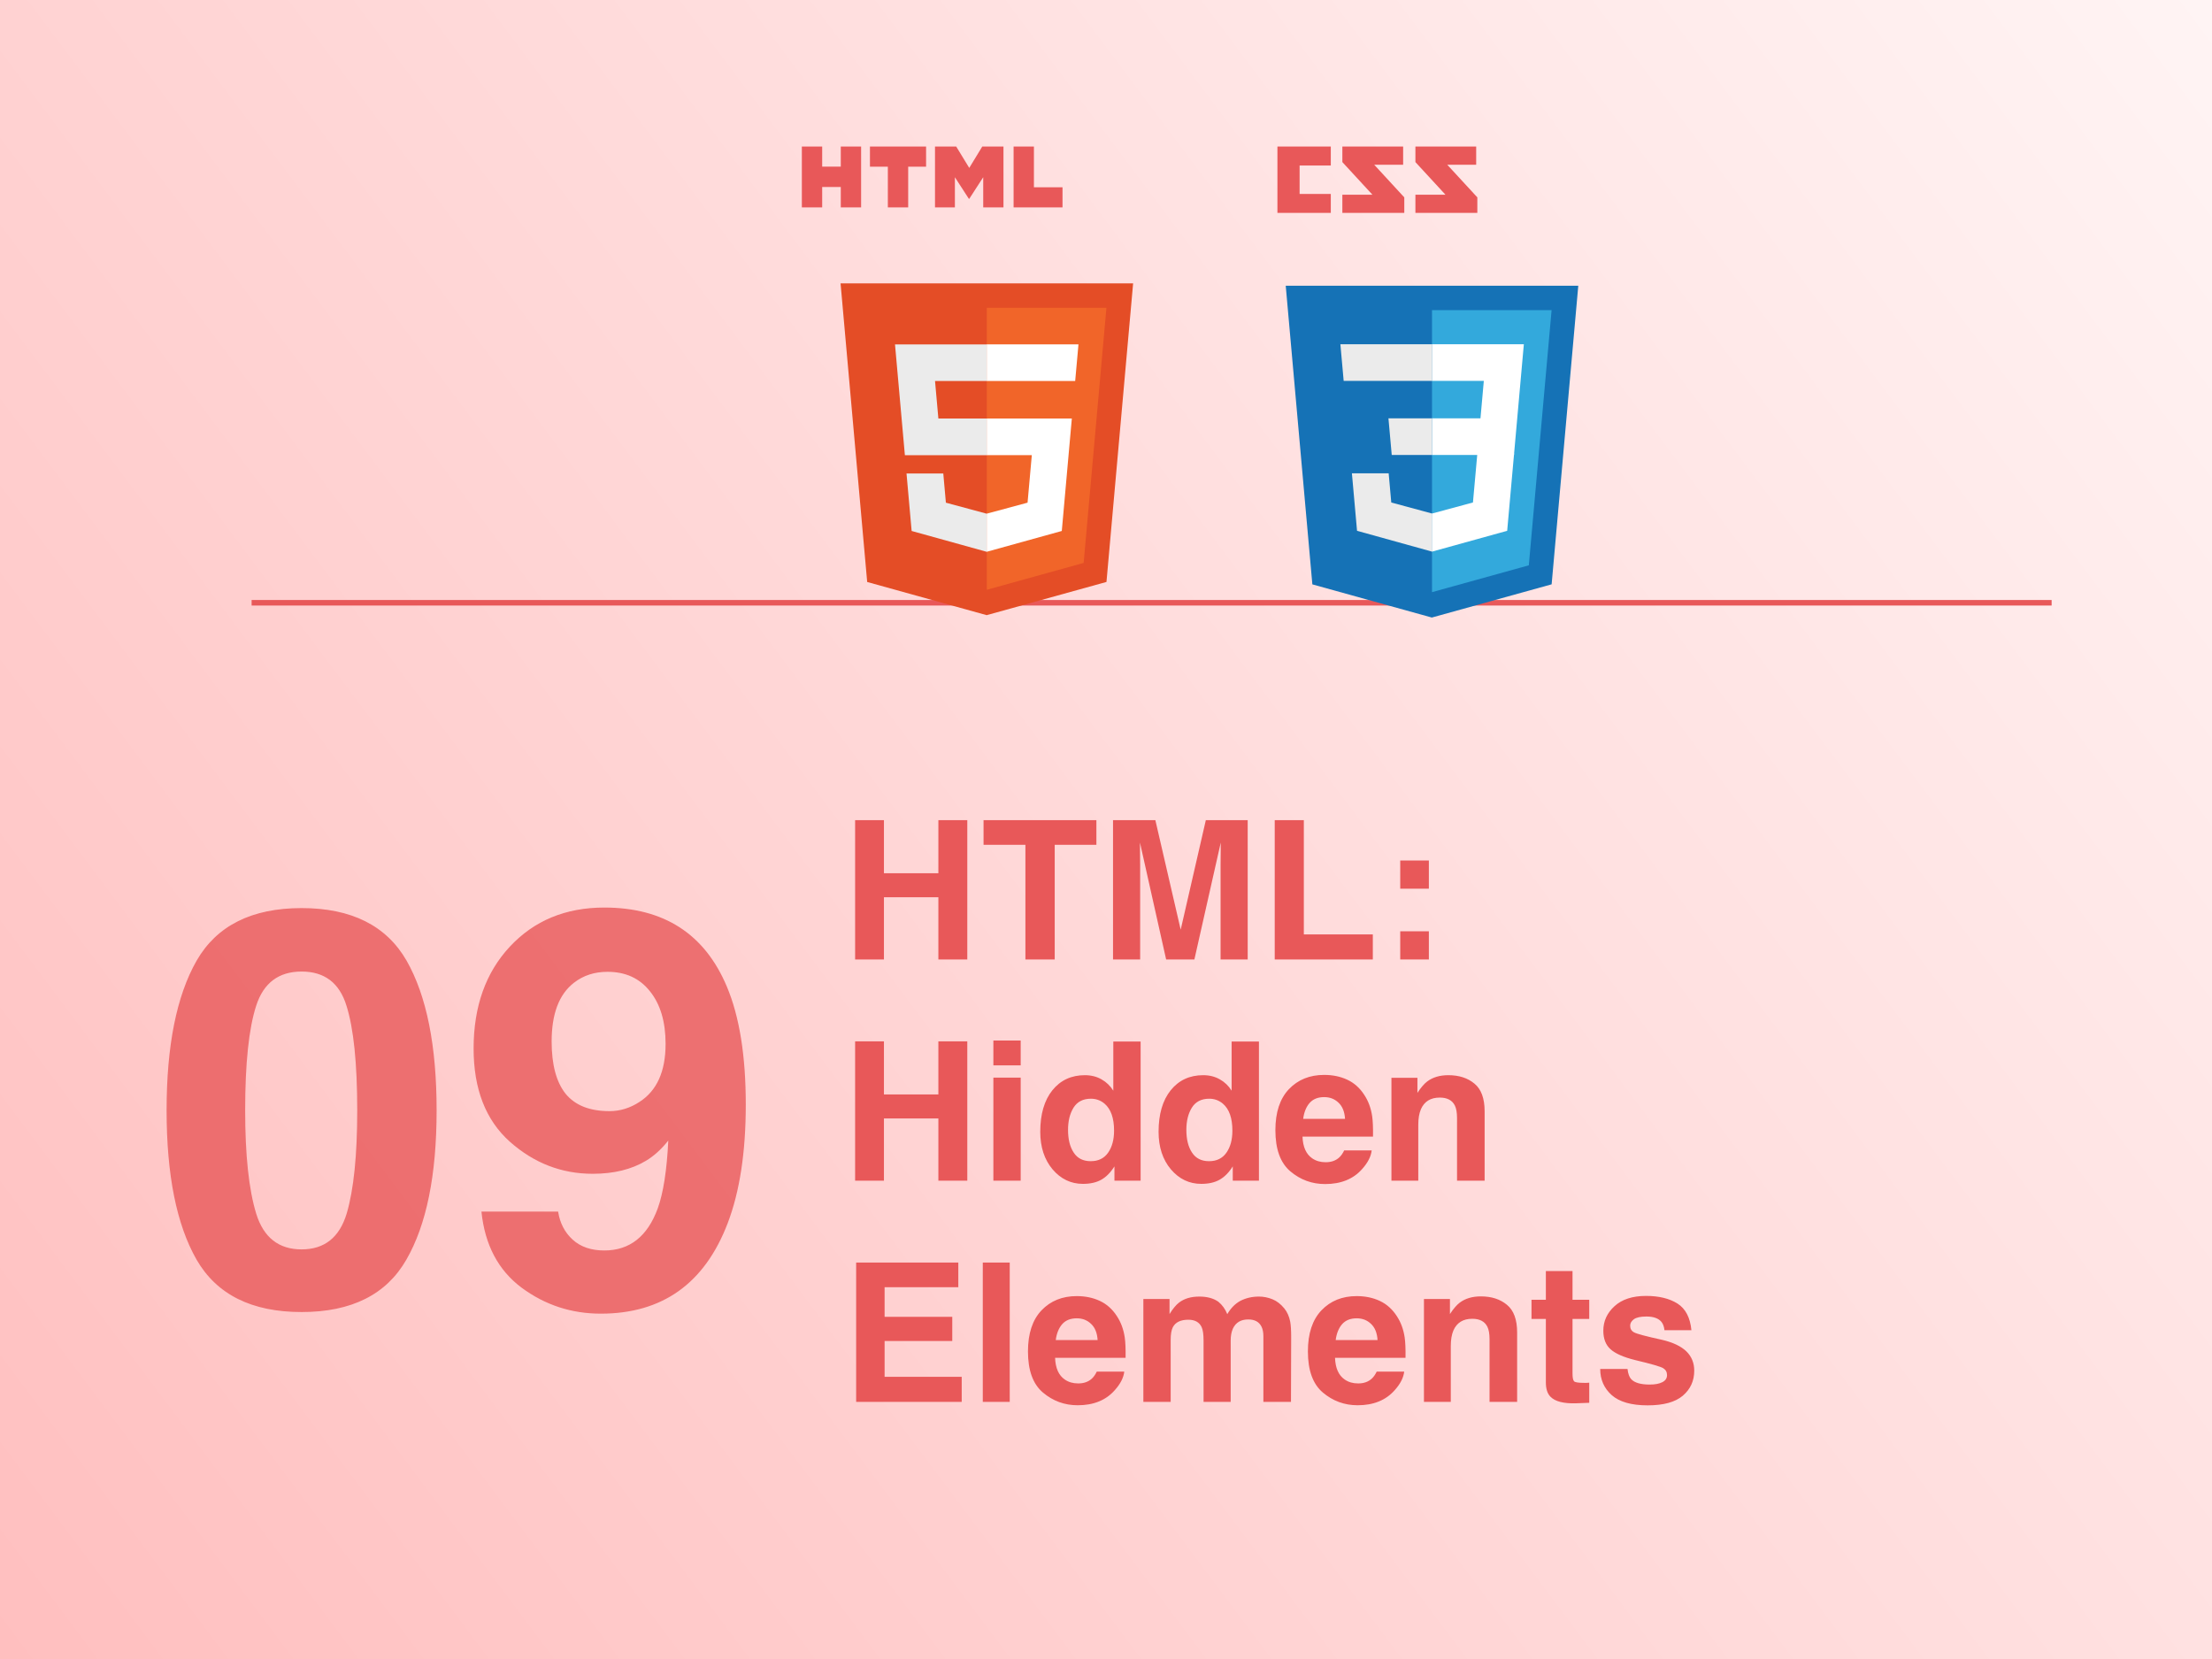 <svg width="800" height="600" viewBox="0 0 800 600" fill="none" xmlns="http://www.w3.org/2000/svg">
<rect width="800" height="600" fill="url(#paint0_linear_5189_11879)"/>
<line x1="91" y1="218" x2="742" y2="218" stroke="#E85859" stroke-width="2"/>
<path d="M109.078 474.516C91.044 474.516 78.382 468.201 71.09 455.57C63.863 442.94 60.25 424.939 60.25 401.566C60.25 378.194 63.863 360.16 71.09 347.465C78.382 334.77 91.044 328.422 109.078 328.422C127.112 328.422 139.775 334.77 147.066 347.465C154.293 360.16 157.906 378.194 157.906 401.566C157.906 424.939 154.26 442.94 146.969 455.57C139.742 468.201 127.112 474.516 109.078 474.516ZM125.387 438.871C127.926 430.277 129.195 417.842 129.195 401.566C129.195 384.509 127.893 371.879 125.289 363.676C122.75 355.473 117.346 351.371 109.078 351.371C100.81 351.371 95.341 355.473 92.672 363.676C90.003 371.879 88.668 384.509 88.668 401.566C88.668 417.842 90.003 430.31 92.672 438.969C95.341 447.562 100.81 451.859 109.078 451.859C117.346 451.859 122.783 447.53 125.387 438.871ZM217.281 475.102C206.669 475.102 197.132 471.977 188.668 465.727C180.204 459.411 175.354 450.232 174.117 438.188H201.852C202.503 442.354 204.26 445.74 207.125 448.344C209.99 450.948 213.798 452.25 218.551 452.25C227.73 452.25 234.176 447.172 237.887 437.016C239.905 431.417 241.174 423.246 241.695 412.504C239.156 415.694 236.454 418.135 233.59 419.828C228.382 422.953 221.969 424.516 214.352 424.516C203.089 424.516 193.095 420.642 184.371 412.895C175.647 405.082 171.285 393.852 171.285 379.203C171.285 364.034 175.647 351.762 184.371 342.387C193.16 332.947 204.553 328.227 218.551 328.227C240.1 328.227 254.879 337.764 262.887 356.84C267.444 367.647 269.723 381.872 269.723 399.516C269.723 416.638 267.542 430.928 263.18 442.387C254.846 464.197 239.547 475.102 217.281 475.102ZM207.516 355.473C202.177 359.639 199.508 366.703 199.508 376.664C199.508 385.062 201.201 391.378 204.586 395.609C208.036 399.776 213.31 401.859 220.406 401.859C224.247 401.859 227.861 400.753 231.246 398.539C237.561 394.503 240.719 387.504 240.719 377.543C240.719 369.535 238.831 363.188 235.055 358.5C231.344 353.812 226.233 351.469 219.723 351.469C214.97 351.469 210.901 352.803 207.516 355.473Z" fill="#E85859" fill-opacity="0.8"/>
<path d="M290 53H297.353V60.265H304.08V53H311.433V75H304.08V67.633H297.353V75H290V53ZM321.102 60.296H314.63V53H334.932V60.296H328.457V75H321.104L321.102 60.296ZM338.155 53H345.826L350.542 60.729L355.25 53H362.92V75H355.596V64.095L350.538 71.916H350.412L345.349 64.095V74.999H338.154L338.155 53ZM366.579 53H373.934V67.727H384.274V74.999H366.579V53Z" fill="#E85859"/>
<g filter="url(#filter0_d_5189_11879)">
<path d="M389.81 82.479L380.171 190.467L336.841 202.479L293.63 190.483L284 82.479H389.81Z" fill="#E44D26"/>
<path d="M336.905 193.296L371.918 183.59L380.156 91.309H336.905V193.296Z" fill="#F16529"/>
<path d="M318.165 117.803H336.904V104.563H303.689L304.006 108.118L307.262 144.62H336.905V131.368H319.376L318.165 117.803ZM321.151 151.237H307.853L309.709 172.035L336.843 179.562L336.904 179.546V165.769L336.846 165.784L322.094 161.801L321.153 151.237H321.151Z" fill="#EBEBEB"/>
<path d="M336.859 144.612H353.17L351.633 161.792L336.858 165.779V179.56L364.012 172.032L364.211 169.794L367.324 134.921L367.646 131.364H336.859V144.612ZM336.859 117.769V117.802H368.852L369.121 114.824L369.725 108.103L370.041 104.549H336.859V117.763V117.769Z" fill="white"/>
</g>
<path d="M533.881 59.583H523.425L534.299 71.383V77H511.903V70.423H522.775L511.903 58.623V53H533.881V59.583V59.583ZM507.463 59.583H497.007L507.88 71.383V77H485.483V70.423H496.357L485.483 58.623V53H507.463V59.583V59.583ZM481.303 59.852H470.02V70.148H481.303V77H462V53H481.303V59.852V59.852Z" fill="#E85859"/>
<g filter="url(#filter1_d_5189_11879)">
<path d="M454.63 191.347L445 83.343H550.808L541.17 191.329L497.839 203.343L454.63 191.347V191.347Z" fill="#1572B6"/>
<path d="M497.906 194.161L532.918 184.454L541.155 92.175H497.906V194.161Z" fill="#33A9DC"/>
<path d="M497.905 131.304H515.433L516.644 117.74H497.905V104.494H531.121L530.803 108.047L527.548 144.549H497.905V131.304V131.304Z" fill="white"/>
<path d="M497.984 165.706L497.926 165.722L483.174 161.738L482.23 151.174H468.935L470.791 171.972L497.924 179.504L497.986 179.486V165.706H497.984Z" fill="#EBEBEB"/>
<path d="M514.307 143.989L512.711 161.729L497.938 165.717V179.498L525.093 171.972L525.293 169.734L527.598 143.989H514.307V143.989Z" fill="white"/>
<path d="M497.951 104.494V117.739H465.955L465.689 114.762L465.086 108.047L464.769 104.494H497.951ZM497.905 131.305V144.552H483.339L483.074 141.575L482.47 134.859L482.152 131.305H497.905V131.305Z" fill="#EBEBEB"/>
</g>
<path d="M339.376 347V324.51H319.688V347H309.264V296.619H319.688V315.828H339.376V296.619H349.835V347H339.376ZM396.524 296.619V305.54H381.451V347H370.855V305.54H355.714V296.619H396.524ZM412.35 347H402.54V296.619H417.853L427.013 336.233L436.104 296.619H451.246V347H441.437V312.923C441.437 311.943 441.448 310.576 441.471 308.821C441.493 307.044 441.505 305.677 441.505 304.72L431.969 347H421.749L412.281 304.72C412.281 305.677 412.293 307.044 412.315 308.821C412.338 310.576 412.35 311.943 412.35 312.923V347ZM461.021 296.619H471.549V337.942H496.5V347H461.021V296.619ZM516.769 336.814V347H506.412V336.814H516.769ZM506.412 321.399V311.214H516.769V321.399H506.412ZM339.376 427V404.51H319.688V427H309.264V376.619H319.688V395.828H339.376V376.619H349.835V427H339.376ZM369.146 389.744V427H359.269V389.744H369.146ZM369.146 376.312V385.301H359.269V376.312H369.146ZM412.521 376.688V427H403.053V421.839C401.663 424.049 400.079 425.656 398.302 426.658C396.524 427.661 394.314 428.162 391.671 428.162C387.319 428.162 383.65 426.408 380.665 422.898C377.703 419.367 376.222 414.843 376.222 409.329C376.222 402.972 377.68 397.97 380.597 394.324C383.536 390.678 387.455 388.855 392.354 388.855C394.61 388.855 396.616 389.357 398.37 390.359C400.125 391.339 401.549 392.706 402.643 394.461V376.688H412.521ZM386.271 408.611C386.271 412.052 386.954 414.798 388.321 416.849C389.666 418.922 391.716 419.959 394.474 419.959C397.231 419.959 399.327 418.934 400.763 416.883C402.198 414.832 402.916 412.177 402.916 408.919C402.916 404.362 401.765 401.103 399.464 399.144C398.051 397.959 396.41 397.366 394.542 397.366C391.694 397.366 389.597 398.449 388.253 400.613C386.931 402.755 386.271 405.421 386.271 408.611ZM455.313 376.688V427H445.846V421.839C444.456 424.049 442.872 425.656 441.095 426.658C439.317 427.661 437.107 428.162 434.464 428.162C430.112 428.162 426.443 426.408 423.458 422.898C420.496 419.367 419.015 414.843 419.015 409.329C419.015 402.972 420.473 397.97 423.39 394.324C426.329 390.678 430.248 388.855 435.147 388.855C437.403 388.855 439.409 389.357 441.163 390.359C442.918 391.339 444.342 392.706 445.436 394.461V376.688H455.313ZM429.063 408.611C429.063 412.052 429.747 414.798 431.114 416.849C432.459 418.922 434.509 419.959 437.267 419.959C440.024 419.959 442.12 418.934 443.556 416.883C444.991 414.832 445.709 412.177 445.709 408.919C445.709 404.362 444.558 401.103 442.257 399.144C440.844 397.959 439.203 397.366 437.335 397.366C434.487 397.366 432.39 398.449 431.046 400.613C429.724 402.755 429.063 405.421 429.063 408.611ZM496.09 416.062C495.839 418.273 494.688 420.517 492.638 422.796C489.448 426.419 484.981 428.23 479.239 428.23C474.5 428.23 470.318 426.704 466.695 423.65C463.072 420.597 461.261 415.63 461.261 408.748C461.261 402.299 462.89 397.355 466.148 393.914C469.43 390.473 473.679 388.753 478.897 388.753C481.996 388.753 484.788 389.334 487.271 390.496C489.755 391.658 491.806 393.493 493.424 395.999C494.882 398.209 495.828 400.773 496.261 403.689C496.511 405.398 496.614 407.859 496.568 411.072H471.07C471.207 414.809 472.381 417.43 474.591 418.934C475.935 419.868 477.553 420.335 479.444 420.335C481.45 420.335 483.079 419.765 484.332 418.626C485.016 418.011 485.619 417.156 486.144 416.062H496.09ZM486.451 404.646C486.292 402.072 485.506 400.123 484.093 398.802C482.703 397.457 480.971 396.785 478.897 396.785C476.642 396.785 474.887 397.492 473.634 398.904C472.403 400.317 471.629 402.231 471.31 404.646H486.451ZM520.699 396.956C517.395 396.956 515.128 398.357 513.897 401.16C513.259 402.641 512.94 404.533 512.94 406.834V427H503.233V389.812H512.633V395.247C513.886 393.333 515.071 391.954 516.188 391.111C518.193 389.607 520.733 388.855 523.81 388.855C527.66 388.855 530.805 389.869 533.243 391.897C535.704 393.903 536.935 397.241 536.935 401.912V427H526.954V404.339C526.954 402.379 526.692 400.875 526.168 399.827C525.211 397.913 523.388 396.956 520.699 396.956ZM344.4 484.988H319.928V497.942H347.818V507H309.64V456.619H346.588V465.54H319.928V476.238H344.4V484.988ZM355.44 456.619H365.182V507H355.44V456.619ZM406.607 496.062C406.357 498.273 405.206 500.517 403.155 502.796C399.965 506.419 395.499 508.23 389.757 508.23C385.017 508.23 380.836 506.704 377.213 503.65C373.59 500.597 371.778 495.63 371.778 488.748C371.778 482.299 373.408 477.355 376.666 473.914C379.947 470.473 384.197 468.753 389.415 468.753C392.514 468.753 395.305 469.334 397.789 470.496C400.273 471.658 402.324 473.493 403.941 475.999C405.4 478.209 406.345 480.773 406.778 483.689C407.029 485.398 407.132 487.859 407.086 491.072H381.588C381.725 494.809 382.898 497.43 385.108 498.934C386.453 499.868 388.071 500.335 389.962 500.335C391.967 500.335 393.596 499.765 394.85 498.626C395.533 498.011 396.137 497.156 396.661 496.062H406.607ZM396.969 484.646C396.809 482.072 396.023 480.123 394.61 478.802C393.22 477.457 391.489 476.785 389.415 476.785C387.159 476.785 385.405 477.492 384.151 478.904C382.921 480.317 382.146 482.231 381.827 484.646H396.969ZM434.601 479.998C433.78 478.198 432.174 477.298 429.781 477.298C427.001 477.298 425.133 478.198 424.176 479.998C423.652 481.023 423.39 482.55 423.39 484.578V507H413.512V469.812H422.979V475.247C424.187 473.31 425.326 471.932 426.397 471.111C428.289 469.653 430.738 468.924 433.746 468.924C436.594 468.924 438.896 469.55 440.65 470.804C442.063 471.966 443.134 473.458 443.863 475.281C445.139 473.094 446.723 471.487 448.614 470.462C450.619 469.437 452.853 468.924 455.313 468.924C456.954 468.924 458.572 469.243 460.167 469.881C461.762 470.519 463.209 471.635 464.508 473.23C465.556 474.529 466.262 476.124 466.627 478.016C466.855 479.269 466.969 481.103 466.969 483.519L466.9 507H456.92V483.279C456.92 481.867 456.692 480.704 456.236 479.793C455.37 478.061 453.775 477.195 451.451 477.195C448.762 477.195 446.905 478.312 445.88 480.545C445.356 481.73 445.094 483.154 445.094 484.817V507H435.284V484.817C435.284 482.607 435.056 481.001 434.601 479.998ZM507.848 496.062C507.597 498.273 506.446 500.517 504.396 502.796C501.205 506.419 496.739 508.23 490.997 508.23C486.257 508.23 482.076 506.704 478.453 503.65C474.83 500.597 473.019 495.63 473.019 488.748C473.019 482.299 474.648 477.355 477.906 473.914C481.188 470.473 485.437 468.753 490.655 468.753C493.754 468.753 496.546 469.334 499.029 470.496C501.513 471.658 503.564 473.493 505.182 475.999C506.64 478.209 507.586 480.773 508.019 483.689C508.269 485.398 508.372 487.859 508.326 491.072H482.828C482.965 494.809 484.138 497.43 486.349 498.934C487.693 499.868 489.311 500.335 491.202 500.335C493.207 500.335 494.837 499.765 496.09 498.626C496.773 498.011 497.377 497.156 497.901 496.062H507.848ZM498.209 484.646C498.049 482.072 497.263 480.123 495.851 478.802C494.461 477.457 492.729 476.785 490.655 476.785C488.399 476.785 486.645 477.492 485.392 478.904C484.161 480.317 483.386 482.231 483.067 484.646H498.209ZM532.457 476.956C529.153 476.956 526.886 478.357 525.655 481.16C525.017 482.641 524.698 484.533 524.698 486.834V507H514.991V469.812H524.391V475.247C525.644 473.333 526.829 471.954 527.945 471.111C529.951 469.607 532.491 468.855 535.567 468.855C539.418 468.855 542.563 469.869 545.001 471.897C547.462 473.903 548.692 477.241 548.692 481.912V507H538.712V484.339C538.712 482.379 538.45 480.875 537.926 479.827C536.969 477.913 535.146 476.956 532.457 476.956ZM574.771 500.062V507.342L570.157 507.513C565.554 507.672 562.41 506.875 560.724 505.12C559.63 504.004 559.083 502.283 559.083 499.959V477.024H553.888V470.086H559.083V459.695H568.722V470.086H574.771V477.024H568.722V496.712C568.722 498.239 568.915 499.196 569.303 499.583C569.69 499.948 570.875 500.13 572.857 500.13C573.154 500.13 573.461 500.13 573.78 500.13C574.122 500.107 574.452 500.084 574.771 500.062ZM606.695 471.453C609.612 473.322 611.287 476.535 611.72 481.092H601.979C601.842 479.839 601.489 478.847 600.919 478.118C599.848 476.797 598.025 476.136 595.45 476.136C593.331 476.136 591.816 476.466 590.904 477.127C590.016 477.788 589.571 478.562 589.571 479.451C589.571 480.568 590.05 481.377 591.007 481.878C591.964 482.402 595.348 483.302 601.158 484.578C605.032 485.49 607.937 486.868 609.874 488.714C611.788 490.582 612.745 492.918 612.745 495.721C612.745 499.412 611.367 502.431 608.609 504.778C605.875 507.103 601.637 508.265 595.895 508.265C590.038 508.265 585.709 507.034 582.906 504.573C580.126 502.09 578.736 498.934 578.736 495.105H588.614C588.819 496.837 589.264 498.068 589.947 498.797C591.155 500.096 593.388 500.745 596.646 500.745C598.561 500.745 600.076 500.46 601.192 499.891C602.332 499.321 602.901 498.466 602.901 497.327C602.901 496.233 602.446 495.402 601.534 494.832C600.623 494.262 597.239 493.283 591.383 491.893C587.167 490.844 584.194 489.534 582.462 487.962C580.73 486.412 579.864 484.179 579.864 481.263C579.864 477.822 581.209 474.871 583.897 472.41C586.609 469.926 590.414 468.685 595.313 468.685C599.962 468.685 603.756 469.607 606.695 471.453Z" fill="#E85859"/>
<defs>
<filter id="filter0_d_5189_11879" x="204" y="2.479" width="305.81" height="320" filterUnits="userSpaceOnUse" color-interpolation-filters="sRGB">
<feFlood flood-opacity="0" result="BackgroundImageFix"/>
<feColorMatrix in="SourceAlpha" type="matrix" values="0 0 0 0 0 0 0 0 0 0 0 0 0 0 0 0 0 0 127 0" result="hardAlpha"/>
<feOffset dx="20" dy="20"/>
<feGaussianBlur stdDeviation="50"/>
<feComposite in2="hardAlpha" operator="out"/>
<feColorMatrix type="matrix" values="0 0 0 0 0 0 0 0 0 0 0 0 0 0 0 0 0 0 0.25 0"/>
<feBlend mode="normal" in2="BackgroundImageFix" result="effect1_dropShadow_5189_11879"/>
<feBlend mode="normal" in="SourceGraphic" in2="effect1_dropShadow_5189_11879" result="shape"/>
</filter>
<filter id="filter1_d_5189_11879" x="365" y="3.343" width="305.808" height="320" filterUnits="userSpaceOnUse" color-interpolation-filters="sRGB">
<feFlood flood-opacity="0" result="BackgroundImageFix"/>
<feColorMatrix in="SourceAlpha" type="matrix" values="0 0 0 0 0 0 0 0 0 0 0 0 0 0 0 0 0 0 127 0" result="hardAlpha"/>
<feOffset dx="20" dy="20"/>
<feGaussianBlur stdDeviation="50"/>
<feComposite in2="hardAlpha" operator="out"/>
<feColorMatrix type="matrix" values="0 0 0 0 0 0 0 0 0 0 0 0 0 0 0 0 0 0 0.25 0"/>
<feBlend mode="normal" in2="BackgroundImageFix" result="effect1_dropShadow_5189_11879"/>
<feBlend mode="normal" in="SourceGraphic" in2="effect1_dropShadow_5189_11879" result="shape"/>
</filter>
<linearGradient id="paint0_linear_5189_11879" x1="800" y1="0" x2="1.78814e-05" y2="600" gradientUnits="userSpaceOnUse">
<stop stop-color="#FFF4F4"/>
<stop offset="1" stop-color="#FFBFBF"/>
</linearGradient>
</defs>
</svg>

